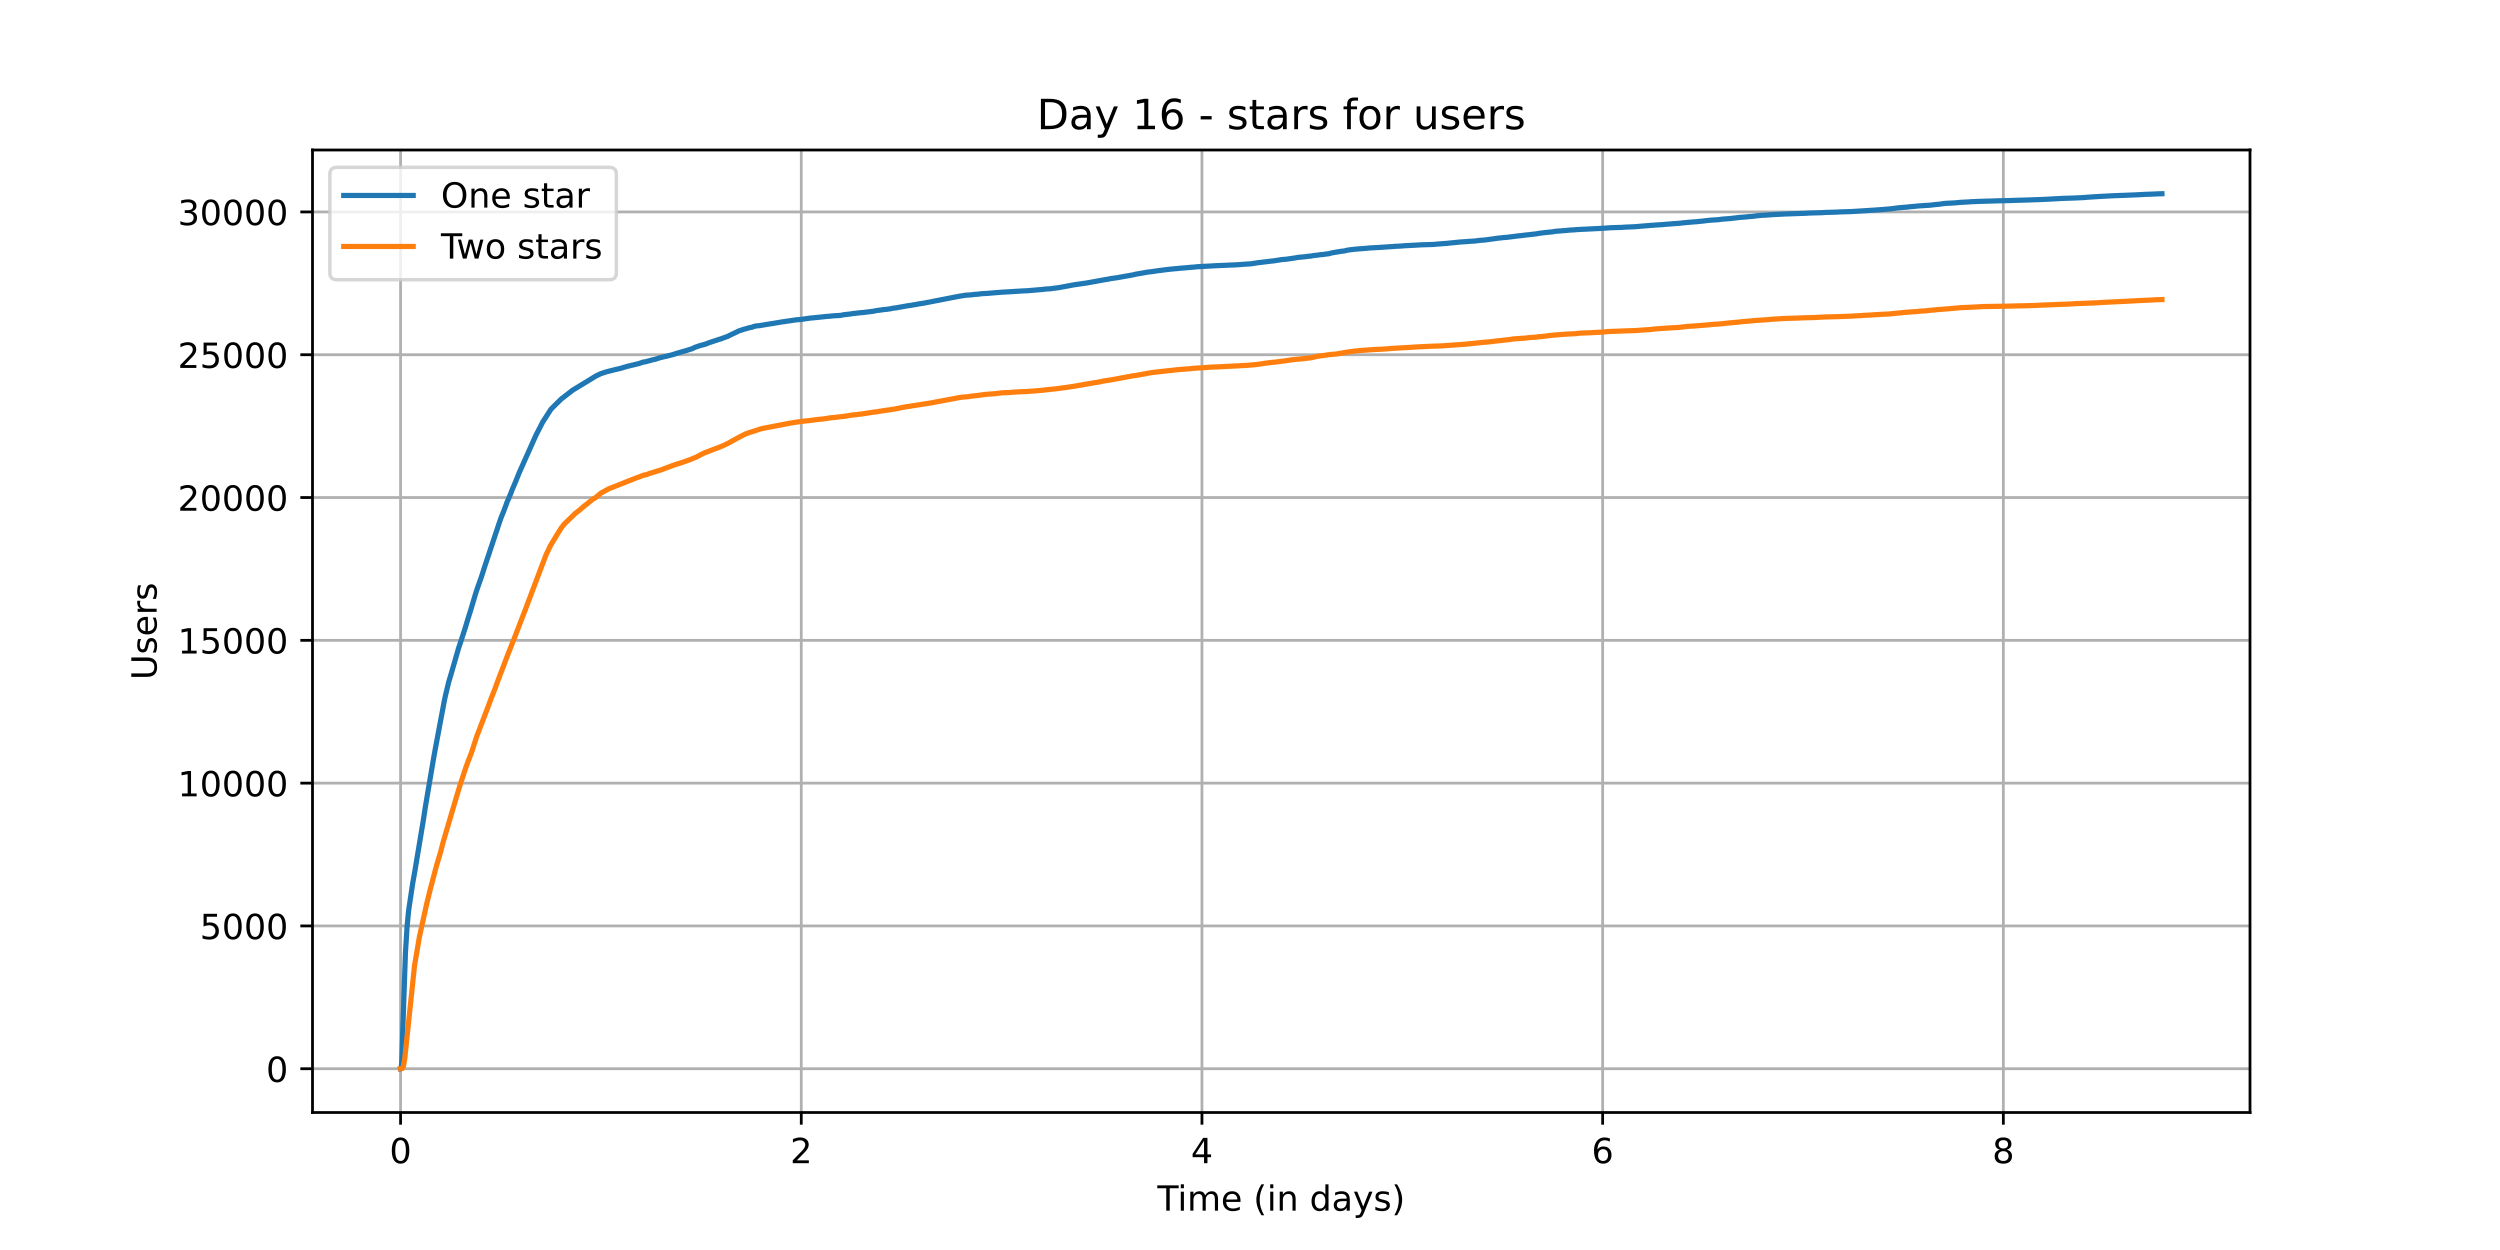 <?xml version="1.0" encoding="utf-8" standalone="no"?>
<!DOCTYPE svg PUBLIC "-//W3C//DTD SVG 1.1//EN"
  "http://www.w3.org/Graphics/SVG/1.1/DTD/svg11.dtd">
<!-- Created with matplotlib (https://matplotlib.org/) -->
<svg height="360pt" version="1.1" viewBox="0 0 720 360" width="720pt" xmlns="http://www.w3.org/2000/svg" xmlns:xlink="http://www.w3.org/1999/xlink">
 <defs>
  <style type="text/css">*{stroke-linecap:butt;stroke-linejoin:round;}</style>
 </defs>
 <g id="figure_1">
  <g id="patch_1">
   <path d="M 0 360 
L 720 360 
L 720 0 
L 0 0 
z
" style="fill:#ffffff;"/>
  </g>
  <g id="axes_1">
   <g id="patch_2">
    <path d="M 90 320.4 
L 648 320.4 
L 648 43.2 
L 90 43.2 
z
" style="fill:#ffffff;"/>
   </g>
   <g id="matplotlib.axis_1">
    <g id="xtick_1">
     <g id="line2d_1">
      <path clip-path="url(#p9939d162b5)" d="M 115.364 320.4 
L 115.364 43.2 
" style="fill:none;stroke:#b0b0b0;stroke-linecap:square;stroke-width:0.8;"/>
     </g>
     <g id="line2d_2">
      <defs>
       <path d="M 0 0 
L 0 3.5 
" id="md99fedef39" style="stroke:#000000;stroke-width:0.8;"/>
      </defs>
      <g>
       <use style="stroke:#000000;stroke-width:0.8;" x="115.364" xlink:href="#md99fedef39" y="320.4"/>
      </g>
     </g>
     <g id="text_1">
      <!-- 0 -->
      <g transform="translate(112.182 334.998)scale(0.1 -0.1)">
       <defs>
        <path d="M 31.781 66.406 
Q 24.172 66.406 20.328 58.906 
Q 16.5 51.422 16.5 36.375 
Q 16.5 21.391 20.328 13.891 
Q 24.172 6.391 31.781 6.391 
Q 39.453 6.391 43.281 13.891 
Q 47.125 21.391 47.125 36.375 
Q 47.125 51.422 43.281 58.906 
Q 39.453 66.406 31.781 66.406 
z
M 31.781 74.219 
Q 44.047 74.219 50.516 64.516 
Q 56.984 54.828 56.984 36.375 
Q 56.984 17.969 50.516 8.266 
Q 44.047 -1.422 31.781 -1.422 
Q 19.531 -1.422 13.062 8.266 
Q 6.594 17.969 6.594 36.375 
Q 6.594 54.828 13.062 64.516 
Q 19.531 74.219 31.781 74.219 
z
" id="DejaVuSans-48"/>
       </defs>
       <use xlink:href="#DejaVuSans-48"/>
      </g>
     </g>
    </g>
    <g id="xtick_2">
     <g id="line2d_3">
      <path clip-path="url(#p9939d162b5)" d="M 230.763 320.4 
L 230.763 43.2 
" style="fill:none;stroke:#b0b0b0;stroke-linecap:square;stroke-width:0.8;"/>
     </g>
     <g id="line2d_4">
      <g>
       <use style="stroke:#000000;stroke-width:0.8;" x="230.763" xlink:href="#md99fedef39" y="320.4"/>
      </g>
     </g>
     <g id="text_2">
      <!-- 2 -->
      <g transform="translate(227.582 334.998)scale(0.1 -0.1)">
       <defs>
        <path d="M 19.188 8.297 
L 53.609 8.297 
L 53.609 0 
L 7.328 0 
L 7.328 8.297 
Q 12.938 14.109 22.625 23.891 
Q 32.328 33.688 34.812 36.531 
Q 39.547 41.844 41.422 45.531 
Q 43.312 49.219 43.312 52.781 
Q 43.312 58.594 39.234 62.25 
Q 35.156 65.922 28.609 65.922 
Q 23.969 65.922 18.812 64.312 
Q 13.672 62.703 7.812 59.422 
L 7.812 69.391 
Q 13.766 71.781 18.938 73 
Q 24.125 74.219 28.422 74.219 
Q 39.75 74.219 46.484 68.547 
Q 53.219 62.891 53.219 53.422 
Q 53.219 48.922 51.531 44.891 
Q 49.859 40.875 45.406 35.406 
Q 44.188 33.984 37.641 27.219 
Q 31.109 20.453 19.188 8.297 
z
" id="DejaVuSans-50"/>
       </defs>
       <use xlink:href="#DejaVuSans-50"/>
      </g>
     </g>
    </g>
    <g id="xtick_3">
     <g id="line2d_5">
      <path clip-path="url(#p9939d162b5)" d="M 346.163 320.4 
L 346.163 43.2 
" style="fill:none;stroke:#b0b0b0;stroke-linecap:square;stroke-width:0.8;"/>
     </g>
     <g id="line2d_6">
      <g>
       <use style="stroke:#000000;stroke-width:0.8;" x="346.163" xlink:href="#md99fedef39" y="320.4"/>
      </g>
     </g>
     <g id="text_3">
      <!-- 4 -->
      <g transform="translate(342.982 334.998)scale(0.1 -0.1)">
       <defs>
        <path d="M 37.797 64.312 
L 12.891 25.391 
L 37.797 25.391 
z
M 35.203 72.906 
L 47.609 72.906 
L 47.609 25.391 
L 58.016 25.391 
L 58.016 17.188 
L 47.609 17.188 
L 47.609 0 
L 37.797 0 
L 37.797 17.188 
L 4.891 17.188 
L 4.891 26.703 
z
" id="DejaVuSans-52"/>
       </defs>
       <use xlink:href="#DejaVuSans-52"/>
      </g>
     </g>
    </g>
    <g id="xtick_4">
     <g id="line2d_7">
      <path clip-path="url(#p9939d162b5)" d="M 461.563 320.4 
L 461.563 43.2 
" style="fill:none;stroke:#b0b0b0;stroke-linecap:square;stroke-width:0.8;"/>
     </g>
     <g id="line2d_8">
      <g>
       <use style="stroke:#000000;stroke-width:0.8;" x="461.563" xlink:href="#md99fedef39" y="320.4"/>
      </g>
     </g>
     <g id="text_4">
      <!-- 6 -->
      <g transform="translate(458.382 334.998)scale(0.1 -0.1)">
       <defs>
        <path d="M 33.016 40.375 
Q 26.375 40.375 22.484 35.828 
Q 18.609 31.297 18.609 23.391 
Q 18.609 15.531 22.484 10.953 
Q 26.375 6.391 33.016 6.391 
Q 39.656 6.391 43.531 10.953 
Q 47.406 15.531 47.406 23.391 
Q 47.406 31.297 43.531 35.828 
Q 39.656 40.375 33.016 40.375 
z
M 52.594 71.297 
L 52.594 62.312 
Q 48.875 64.062 45.094 64.984 
Q 41.312 65.922 37.594 65.922 
Q 27.828 65.922 22.672 59.328 
Q 17.531 52.734 16.797 39.406 
Q 19.672 43.656 24.016 45.922 
Q 28.375 48.188 33.594 48.188 
Q 44.578 48.188 50.953 41.516 
Q 57.328 34.859 57.328 23.391 
Q 57.328 12.156 50.688 5.359 
Q 44.047 -1.422 33.016 -1.422 
Q 20.359 -1.422 13.672 8.266 
Q 6.984 17.969 6.984 36.375 
Q 6.984 53.656 15.188 63.938 
Q 23.391 74.219 37.203 74.219 
Q 40.922 74.219 44.703 73.484 
Q 48.484 72.75 52.594 71.297 
z
" id="DejaVuSans-54"/>
       </defs>
       <use xlink:href="#DejaVuSans-54"/>
      </g>
     </g>
    </g>
    <g id="xtick_5">
     <g id="line2d_9">
      <path clip-path="url(#p9939d162b5)" d="M 576.963 320.4 
L 576.963 43.2 
" style="fill:none;stroke:#b0b0b0;stroke-linecap:square;stroke-width:0.8;"/>
     </g>
     <g id="line2d_10">
      <g>
       <use style="stroke:#000000;stroke-width:0.8;" x="576.963" xlink:href="#md99fedef39" y="320.4"/>
      </g>
     </g>
     <g id="text_5">
      <!-- 8 -->
      <g transform="translate(573.781 334.998)scale(0.1 -0.1)">
       <defs>
        <path d="M 31.781 34.625 
Q 24.75 34.625 20.719 30.859 
Q 16.703 27.094 16.703 20.516 
Q 16.703 13.922 20.719 10.156 
Q 24.75 6.391 31.781 6.391 
Q 38.812 6.391 42.859 10.172 
Q 46.922 13.969 46.922 20.516 
Q 46.922 27.094 42.891 30.859 
Q 38.875 34.625 31.781 34.625 
z
M 21.922 38.812 
Q 15.578 40.375 12.031 44.719 
Q 8.5 49.078 8.5 55.328 
Q 8.5 64.062 14.719 69.141 
Q 20.953 74.219 31.781 74.219 
Q 42.672 74.219 48.875 69.141 
Q 55.078 64.062 55.078 55.328 
Q 55.078 49.078 51.531 44.719 
Q 48 40.375 41.703 38.812 
Q 48.828 37.156 52.797 32.312 
Q 56.781 27.484 56.781 20.516 
Q 56.781 9.906 50.312 4.234 
Q 43.844 -1.422 31.781 -1.422 
Q 19.734 -1.422 13.25 4.234 
Q 6.781 9.906 6.781 20.516 
Q 6.781 27.484 10.781 32.312 
Q 14.797 37.156 21.922 38.812 
z
M 18.312 54.391 
Q 18.312 48.734 21.844 45.562 
Q 25.391 42.391 31.781 42.391 
Q 38.141 42.391 41.719 45.562 
Q 45.312 48.734 45.312 54.391 
Q 45.312 60.062 41.719 63.234 
Q 38.141 66.406 31.781 66.406 
Q 25.391 66.406 21.844 63.234 
Q 18.312 60.062 18.312 54.391 
z
" id="DejaVuSans-56"/>
       </defs>
       <use xlink:href="#DejaVuSans-56"/>
      </g>
     </g>
    </g>
    <g id="text_6">
     <!-- Time (in days) -->
     <g transform="translate(333.327 348.677)scale(0.1 -0.1)">
      <defs>
       <path d="M -0.297 72.906 
L 61.375 72.906 
L 61.375 64.594 
L 35.5 64.594 
L 35.5 0 
L 25.594 0 
L 25.594 64.594 
L -0.297 64.594 
z
" id="DejaVuSans-84"/>
       <path d="M 9.422 54.688 
L 18.406 54.688 
L 18.406 0 
L 9.422 0 
z
M 9.422 75.984 
L 18.406 75.984 
L 18.406 64.594 
L 9.422 64.594 
z
" id="DejaVuSans-105"/>
       <path d="M 52 44.188 
Q 55.375 50.25 60.062 53.125 
Q 64.75 56 71.094 56 
Q 79.641 56 84.281 50.016 
Q 88.922 44.047 88.922 33.016 
L 88.922 0 
L 79.891 0 
L 79.891 32.719 
Q 79.891 40.578 77.094 44.375 
Q 74.312 48.188 68.609 48.188 
Q 61.625 48.188 57.562 43.547 
Q 53.516 38.922 53.516 30.906 
L 53.516 0 
L 44.484 0 
L 44.484 32.719 
Q 44.484 40.625 41.703 44.406 
Q 38.922 48.188 33.109 48.188 
Q 26.219 48.188 22.156 43.531 
Q 18.109 38.875 18.109 30.906 
L 18.109 0 
L 9.078 0 
L 9.078 54.688 
L 18.109 54.688 
L 18.109 46.188 
Q 21.188 51.219 25.484 53.609 
Q 29.781 56 35.688 56 
Q 41.656 56 45.828 52.969 
Q 50 49.953 52 44.188 
z
" id="DejaVuSans-109"/>
       <path d="M 56.203 29.594 
L 56.203 25.203 
L 14.891 25.203 
Q 15.484 15.922 20.484 11.062 
Q 25.484 6.203 34.422 6.203 
Q 39.594 6.203 44.453 7.469 
Q 49.312 8.734 54.109 11.281 
L 54.109 2.781 
Q 49.266 0.734 44.188 -0.344 
Q 39.109 -1.422 33.891 -1.422 
Q 20.797 -1.422 13.156 6.188 
Q 5.516 13.812 5.516 26.812 
Q 5.516 40.234 12.766 48.109 
Q 20.016 56 32.328 56 
Q 43.359 56 49.781 48.891 
Q 56.203 41.797 56.203 29.594 
z
M 47.219 32.234 
Q 47.125 39.594 43.094 43.984 
Q 39.062 48.391 32.422 48.391 
Q 24.906 48.391 20.391 44.141 
Q 15.875 39.891 15.188 32.172 
z
" id="DejaVuSans-101"/>
       <path id="DejaVuSans-32"/>
       <path d="M 31 75.875 
Q 24.469 64.656 21.281 53.656 
Q 18.109 42.672 18.109 31.391 
Q 18.109 20.125 21.312 9.062 
Q 24.516 -2 31 -13.188 
L 23.188 -13.188 
Q 15.875 -1.703 12.234 9.375 
Q 8.594 20.453 8.594 31.391 
Q 8.594 42.281 12.203 53.312 
Q 15.828 64.359 23.188 75.875 
z
" id="DejaVuSans-40"/>
       <path d="M 54.891 33.016 
L 54.891 0 
L 45.906 0 
L 45.906 32.719 
Q 45.906 40.484 42.875 44.328 
Q 39.844 48.188 33.797 48.188 
Q 26.516 48.188 22.312 43.547 
Q 18.109 38.922 18.109 30.906 
L 18.109 0 
L 9.078 0 
L 9.078 54.688 
L 18.109 54.688 
L 18.109 46.188 
Q 21.344 51.125 25.703 53.562 
Q 30.078 56 35.797 56 
Q 45.219 56 50.047 50.172 
Q 54.891 44.344 54.891 33.016 
z
" id="DejaVuSans-110"/>
       <path d="M 45.406 46.391 
L 45.406 75.984 
L 54.391 75.984 
L 54.391 0 
L 45.406 0 
L 45.406 8.203 
Q 42.578 3.328 38.25 0.953 
Q 33.938 -1.422 27.875 -1.422 
Q 17.969 -1.422 11.734 6.484 
Q 5.516 14.406 5.516 27.297 
Q 5.516 40.188 11.734 48.094 
Q 17.969 56 27.875 56 
Q 33.938 56 38.25 53.625 
Q 42.578 51.266 45.406 46.391 
z
M 14.797 27.297 
Q 14.797 17.391 18.875 11.75 
Q 22.953 6.109 30.078 6.109 
Q 37.203 6.109 41.297 11.75 
Q 45.406 17.391 45.406 27.297 
Q 45.406 37.203 41.297 42.844 
Q 37.203 48.484 30.078 48.484 
Q 22.953 48.484 18.875 42.844 
Q 14.797 37.203 14.797 27.297 
z
" id="DejaVuSans-100"/>
       <path d="M 34.281 27.484 
Q 23.391 27.484 19.188 25 
Q 14.984 22.516 14.984 16.5 
Q 14.984 11.719 18.141 8.906 
Q 21.297 6.109 26.703 6.109 
Q 34.188 6.109 38.703 11.406 
Q 43.219 16.703 43.219 25.484 
L 43.219 27.484 
z
M 52.203 31.203 
L 52.203 0 
L 43.219 0 
L 43.219 8.297 
Q 40.141 3.328 35.547 0.953 
Q 30.953 -1.422 24.312 -1.422 
Q 15.922 -1.422 10.953 3.297 
Q 6 8.016 6 15.922 
Q 6 25.141 12.172 29.828 
Q 18.359 34.516 30.609 34.516 
L 43.219 34.516 
L 43.219 35.406 
Q 43.219 41.609 39.141 45 
Q 35.062 48.391 27.688 48.391 
Q 23 48.391 18.547 47.266 
Q 14.109 46.141 10.016 43.891 
L 10.016 52.203 
Q 14.938 54.109 19.578 55.047 
Q 24.219 56 28.609 56 
Q 40.484 56 46.344 49.844 
Q 52.203 43.703 52.203 31.203 
z
" id="DejaVuSans-97"/>
       <path d="M 32.172 -5.078 
Q 28.375 -14.844 24.75 -17.812 
Q 21.141 -20.797 15.094 -20.797 
L 7.906 -20.797 
L 7.906 -13.281 
L 13.188 -13.281 
Q 16.891 -13.281 18.938 -11.516 
Q 21 -9.766 23.484 -3.219 
L 25.094 0.875 
L 2.984 54.688 
L 12.5 54.688 
L 29.594 11.922 
L 46.688 54.688 
L 56.203 54.688 
z
" id="DejaVuSans-121"/>
       <path d="M 44.281 53.078 
L 44.281 44.578 
Q 40.484 46.531 36.375 47.5 
Q 32.281 48.484 27.875 48.484 
Q 21.188 48.484 17.844 46.438 
Q 14.5 44.391 14.5 40.281 
Q 14.5 37.156 16.891 35.375 
Q 19.281 33.594 26.516 31.984 
L 29.594 31.297 
Q 39.156 29.25 43.188 25.516 
Q 47.219 21.781 47.219 15.094 
Q 47.219 7.469 41.188 3.016 
Q 35.156 -1.422 24.609 -1.422 
Q 20.219 -1.422 15.453 -0.562 
Q 10.688 0.297 5.422 2 
L 5.422 11.281 
Q 10.406 8.688 15.234 7.391 
Q 20.062 6.109 24.812 6.109 
Q 31.156 6.109 34.562 8.281 
Q 37.984 10.453 37.984 14.406 
Q 37.984 18.062 35.516 20.016 
Q 33.062 21.969 24.703 23.781 
L 21.578 24.516 
Q 13.234 26.266 9.516 29.906 
Q 5.812 33.547 5.812 39.891 
Q 5.812 47.609 11.281 51.797 
Q 16.75 56 26.812 56 
Q 31.781 56 36.172 55.266 
Q 40.578 54.547 44.281 53.078 
z
" id="DejaVuSans-115"/>
       <path d="M 8.016 75.875 
L 15.828 75.875 
Q 23.141 64.359 26.781 53.312 
Q 30.422 42.281 30.422 31.391 
Q 30.422 20.453 26.781 9.375 
Q 23.141 -1.703 15.828 -13.188 
L 8.016 -13.188 
Q 14.5 -2 17.703 9.062 
Q 20.906 20.125 20.906 31.391 
Q 20.906 42.672 17.703 53.656 
Q 14.5 64.656 8.016 75.875 
z
" id="DejaVuSans-41"/>
      </defs>
      <use xlink:href="#DejaVuSans-84"/>
      <use x="57.959" xlink:href="#DejaVuSans-105"/>
      <use x="85.742" xlink:href="#DejaVuSans-109"/>
      <use x="183.154" xlink:href="#DejaVuSans-101"/>
      <use x="244.678" xlink:href="#DejaVuSans-32"/>
      <use x="276.465" xlink:href="#DejaVuSans-40"/>
      <use x="315.479" xlink:href="#DejaVuSans-105"/>
      <use x="343.262" xlink:href="#DejaVuSans-110"/>
      <use x="406.641" xlink:href="#DejaVuSans-32"/>
      <use x="438.428" xlink:href="#DejaVuSans-100"/>
      <use x="501.904" xlink:href="#DejaVuSans-97"/>
      <use x="563.184" xlink:href="#DejaVuSans-121"/>
      <use x="622.363" xlink:href="#DejaVuSans-115"/>
      <use x="674.463" xlink:href="#DejaVuSans-41"/>
     </g>
    </g>
   </g>
   <g id="matplotlib.axis_2">
    <g id="ytick_1">
     <g id="line2d_11">
      <path clip-path="url(#p9939d162b5)" d="M 90 307.8 
L 648 307.8 
" style="fill:none;stroke:#b0b0b0;stroke-linecap:square;stroke-width:0.8;"/>
     </g>
     <g id="line2d_12">
      <defs>
       <path d="M 0 0 
L -3.5 0 
" id="m9c21caaf57" style="stroke:#000000;stroke-width:0.8;"/>
      </defs>
      <g>
       <use style="stroke:#000000;stroke-width:0.8;" x="90" xlink:href="#m9c21caaf57" y="307.8"/>
      </g>
     </g>
     <g id="text_7">
      <!-- 0 -->
      <g transform="translate(76.638 311.599)scale(0.1 -0.1)">
       <use xlink:href="#DejaVuSans-48"/>
      </g>
     </g>
    </g>
    <g id="ytick_2">
     <g id="line2d_13">
      <path clip-path="url(#p9939d162b5)" d="M 90 266.673 
L 648 266.673 
" style="fill:none;stroke:#b0b0b0;stroke-linecap:square;stroke-width:0.8;"/>
     </g>
     <g id="line2d_14">
      <g>
       <use style="stroke:#000000;stroke-width:0.8;" x="90" xlink:href="#m9c21caaf57" y="266.673"/>
      </g>
     </g>
     <g id="text_8">
      <!-- 5000 -->
      <g transform="translate(57.55 270.472)scale(0.1 -0.1)">
       <defs>
        <path d="M 10.797 72.906 
L 49.516 72.906 
L 49.516 64.594 
L 19.828 64.594 
L 19.828 46.734 
Q 21.969 47.469 24.109 47.828 
Q 26.266 48.188 28.422 48.188 
Q 40.625 48.188 47.75 41.5 
Q 54.891 34.812 54.891 23.391 
Q 54.891 11.625 47.562 5.094 
Q 40.234 -1.422 26.906 -1.422 
Q 22.312 -1.422 17.547 -0.641 
Q 12.797 0.141 7.719 1.703 
L 7.719 11.625 
Q 12.109 9.234 16.797 8.062 
Q 21.484 6.891 26.703 6.891 
Q 35.156 6.891 40.078 11.328 
Q 45.016 15.766 45.016 23.391 
Q 45.016 31 40.078 35.438 
Q 35.156 39.891 26.703 39.891 
Q 22.75 39.891 18.812 39.016 
Q 14.891 38.141 10.797 36.281 
z
" id="DejaVuSans-53"/>
       </defs>
       <use xlink:href="#DejaVuSans-53"/>
       <use x="63.623" xlink:href="#DejaVuSans-48"/>
       <use x="127.246" xlink:href="#DejaVuSans-48"/>
       <use x="190.869" xlink:href="#DejaVuSans-48"/>
      </g>
     </g>
    </g>
    <g id="ytick_3">
     <g id="line2d_15">
      <path clip-path="url(#p9939d162b5)" d="M 90 225.547 
L 648 225.547 
" style="fill:none;stroke:#b0b0b0;stroke-linecap:square;stroke-width:0.8;"/>
     </g>
     <g id="line2d_16">
      <g>
       <use style="stroke:#000000;stroke-width:0.8;" x="90" xlink:href="#m9c21caaf57" y="225.547"/>
      </g>
     </g>
     <g id="text_9">
      <!-- 10000 -->
      <g transform="translate(51.188 229.346)scale(0.1 -0.1)">
       <defs>
        <path d="M 12.406 8.297 
L 28.516 8.297 
L 28.516 63.922 
L 10.984 60.406 
L 10.984 69.391 
L 28.422 72.906 
L 38.281 72.906 
L 38.281 8.297 
L 54.391 8.297 
L 54.391 0 
L 12.406 0 
z
" id="DejaVuSans-49"/>
       </defs>
       <use xlink:href="#DejaVuSans-49"/>
       <use x="63.623" xlink:href="#DejaVuSans-48"/>
       <use x="127.246" xlink:href="#DejaVuSans-48"/>
       <use x="190.869" xlink:href="#DejaVuSans-48"/>
       <use x="254.492" xlink:href="#DejaVuSans-48"/>
      </g>
     </g>
    </g>
    <g id="ytick_4">
     <g id="line2d_17">
      <path clip-path="url(#p9939d162b5)" d="M 90 184.42 
L 648 184.42 
" style="fill:none;stroke:#b0b0b0;stroke-linecap:square;stroke-width:0.8;"/>
     </g>
     <g id="line2d_18">
      <g>
       <use style="stroke:#000000;stroke-width:0.8;" x="90" xlink:href="#m9c21caaf57" y="184.42"/>
      </g>
     </g>
     <g id="text_10">
      <!-- 15000 -->
      <g transform="translate(51.188 188.219)scale(0.1 -0.1)">
       <use xlink:href="#DejaVuSans-49"/>
       <use x="63.623" xlink:href="#DejaVuSans-53"/>
       <use x="127.246" xlink:href="#DejaVuSans-48"/>
       <use x="190.869" xlink:href="#DejaVuSans-48"/>
       <use x="254.492" xlink:href="#DejaVuSans-48"/>
      </g>
     </g>
    </g>
    <g id="ytick_5">
     <g id="line2d_19">
      <path clip-path="url(#p9939d162b5)" d="M 90 143.293 
L 648 143.293 
" style="fill:none;stroke:#b0b0b0;stroke-linecap:square;stroke-width:0.8;"/>
     </g>
     <g id="line2d_20">
      <g>
       <use style="stroke:#000000;stroke-width:0.8;" x="90" xlink:href="#m9c21caaf57" y="143.293"/>
      </g>
     </g>
     <g id="text_11">
      <!-- 20000 -->
      <g transform="translate(51.188 147.092)scale(0.1 -0.1)">
       <use xlink:href="#DejaVuSans-50"/>
       <use x="63.623" xlink:href="#DejaVuSans-48"/>
       <use x="127.246" xlink:href="#DejaVuSans-48"/>
       <use x="190.869" xlink:href="#DejaVuSans-48"/>
       <use x="254.492" xlink:href="#DejaVuSans-48"/>
      </g>
     </g>
    </g>
    <g id="ytick_6">
     <g id="line2d_21">
      <path clip-path="url(#p9939d162b5)" d="M 90 102.166 
L 648 102.166 
" style="fill:none;stroke:#b0b0b0;stroke-linecap:square;stroke-width:0.8;"/>
     </g>
     <g id="line2d_22">
      <g>
       <use style="stroke:#000000;stroke-width:0.8;" x="90" xlink:href="#m9c21caaf57" y="102.166"/>
      </g>
     </g>
     <g id="text_12">
      <!-- 25000 -->
      <g transform="translate(51.188 105.966)scale(0.1 -0.1)">
       <use xlink:href="#DejaVuSans-50"/>
       <use x="63.623" xlink:href="#DejaVuSans-53"/>
       <use x="127.246" xlink:href="#DejaVuSans-48"/>
       <use x="190.869" xlink:href="#DejaVuSans-48"/>
       <use x="254.492" xlink:href="#DejaVuSans-48"/>
      </g>
     </g>
    </g>
    <g id="ytick_7">
     <g id="line2d_23">
      <path clip-path="url(#p9939d162b5)" d="M 90 61.04 
L 648 61.04 
" style="fill:none;stroke:#b0b0b0;stroke-linecap:square;stroke-width:0.8;"/>
     </g>
     <g id="line2d_24">
      <g>
       <use style="stroke:#000000;stroke-width:0.8;" x="90" xlink:href="#m9c21caaf57" y="61.04"/>
      </g>
     </g>
     <g id="text_13">
      <!-- 30000 -->
      <g transform="translate(51.188 64.839)scale(0.1 -0.1)">
       <defs>
        <path d="M 40.578 39.312 
Q 47.656 37.797 51.625 33 
Q 55.609 28.219 55.609 21.188 
Q 55.609 10.406 48.188 4.484 
Q 40.766 -1.422 27.094 -1.422 
Q 22.516 -1.422 17.656 -0.516 
Q 12.797 0.391 7.625 2.203 
L 7.625 11.719 
Q 11.719 9.328 16.594 8.109 
Q 21.484 6.891 26.812 6.891 
Q 36.078 6.891 40.938 10.547 
Q 45.797 14.203 45.797 21.188 
Q 45.797 27.641 41.281 31.266 
Q 36.766 34.906 28.719 34.906 
L 20.219 34.906 
L 20.219 43.016 
L 29.109 43.016 
Q 36.375 43.016 40.234 45.922 
Q 44.094 48.828 44.094 54.297 
Q 44.094 59.906 40.109 62.906 
Q 36.141 65.922 28.719 65.922 
Q 24.656 65.922 20.016 65.031 
Q 15.375 64.156 9.812 62.312 
L 9.812 71.094 
Q 15.438 72.656 20.344 73.438 
Q 25.25 74.219 29.594 74.219 
Q 40.828 74.219 47.359 69.109 
Q 53.906 64.016 53.906 55.328 
Q 53.906 49.266 50.438 45.094 
Q 46.969 40.922 40.578 39.312 
z
" id="DejaVuSans-51"/>
       </defs>
       <use xlink:href="#DejaVuSans-51"/>
       <use x="63.623" xlink:href="#DejaVuSans-48"/>
       <use x="127.246" xlink:href="#DejaVuSans-48"/>
       <use x="190.869" xlink:href="#DejaVuSans-48"/>
       <use x="254.492" xlink:href="#DejaVuSans-48"/>
      </g>
     </g>
    </g>
    <g id="text_14">
     <!-- Users -->
     <g transform="translate(45.108 195.801)rotate(-90)scale(0.1 -0.1)">
      <defs>
       <path d="M 8.688 72.906 
L 18.609 72.906 
L 18.609 28.609 
Q 18.609 16.891 22.844 11.734 
Q 27.094 6.594 36.625 6.594 
Q 46.094 6.594 50.344 11.734 
Q 54.594 16.891 54.594 28.609 
L 54.594 72.906 
L 64.5 72.906 
L 64.5 27.391 
Q 64.5 13.141 57.438 5.859 
Q 50.391 -1.422 36.625 -1.422 
Q 22.797 -1.422 15.734 5.859 
Q 8.688 13.141 8.688 27.391 
z
" id="DejaVuSans-85"/>
       <path d="M 41.109 46.297 
Q 39.594 47.172 37.812 47.578 
Q 36.031 48 33.891 48 
Q 26.266 48 22.188 43.047 
Q 18.109 38.094 18.109 28.812 
L 18.109 0 
L 9.078 0 
L 9.078 54.688 
L 18.109 54.688 
L 18.109 46.188 
Q 20.953 51.172 25.484 53.578 
Q 30.031 56 36.531 56 
Q 37.453 56 38.578 55.875 
Q 39.703 55.766 41.062 55.516 
z
" id="DejaVuSans-114"/>
      </defs>
      <use xlink:href="#DejaVuSans-85"/>
      <use x="73.193" xlink:href="#DejaVuSans-115"/>
      <use x="125.293" xlink:href="#DejaVuSans-101"/>
      <use x="186.816" xlink:href="#DejaVuSans-114"/>
      <use x="227.93" xlink:href="#DejaVuSans-115"/>
     </g>
    </g>
   </g>
   <g id="line2d_25">
    <path clip-path="url(#p9939d162b5)" d="M 115.364 307.8 
L 115.494 307.767 
L 115.573 307.504 
L 115.732 305.349 
L 116.09 293.94 
L 116.765 274.454 
L 117.241 266.83 
L 117.678 262.264 
L 118.83 254.541 
L 119.465 250.955 
L 121.927 236.182 
L 122.443 232.777 
L 123.356 227.307 
L 123.713 225.259 
L 124.746 219.147 
L 125.262 216.235 
L 128.002 201.652 
L 128.28 200.36 
L 129.233 196.396 
L 129.948 194.019 
L 132.053 186.731 
L 132.608 185.07 
L 133.323 182.882 
L 133.958 180.924 
L 134.793 178.152 
L 135.509 175.89 
L 137.058 170.692 
L 137.535 169.293 
L 137.812 168.487 
L 138.607 166.25 
L 138.765 165.765 
L 139.043 164.926 
L 139.282 164.136 
L 139.718 162.812 
L 144.127 149.585 
L 144.444 148.755 
L 145 147.414 
L 145.358 146.443 
L 145.676 145.613 
L 146.033 144.593 
L 146.51 143.523 
L 146.948 142.454 
L 147.106 142.117 
L 147.464 141.13 
L 148.297 139.189 
L 148.615 138.432 
L 148.814 137.922 
L 149.57 136.046 
L 154.178 125.74 
L 154.457 125.148 
L 156.284 121.57 
L 158.19 118.609 
L 158.627 117.918 
L 159.263 117.26 
L 161.765 114.792 
L 162.202 114.496 
L 162.599 114.175 
L 164.943 112.357 
L 171.734 108.228 
L 172.131 108.047 
L 173.005 107.628 
L 174.354 107.176 
L 174.712 107.069 
L 176.896 106.517 
L 177.253 106.427 
L 177.73 106.32 
L 178.048 106.246 
L 178.526 106.139 
L 179.798 105.761 
L 180.711 105.498 
L 183.89 104.733 
L 185.24 104.288 
L 185.954 104.181 
L 186.154 104.116 
L 187.94 103.639 
L 188.178 103.573 
L 188.735 103.466 
L 190.125 103.013 
L 193.619 102.175 
L 194.929 101.747 
L 195.287 101.64 
L 196.2 101.377 
L 196.558 101.27 
L 197.432 101.023 
L 197.829 100.924 
L 198.067 100.817 
L 199.258 100.464 
L 200.211 100.003 
L 201.8 99.46 
L 202.276 99.361 
L 203.269 99.074 
L 203.825 98.86 
L 204.063 98.753 
L 205.532 98.259 
L 206.525 97.947 
L 206.883 97.79 
L 207.36 97.683 
L 209.624 96.853 
L 209.902 96.738 
L 210.101 96.59 
L 212.207 95.602 
L 212.683 95.347 
L 214.113 94.862 
L 214.552 94.755 
L 215.823 94.377 
L 216.3 94.295 
L 216.697 94.212 
L 216.935 94.073 
L 217.651 93.883 
L 218.842 93.776 
L 219.16 93.711 
L 221.741 93.283 
L 222.456 93.176 
L 225.394 92.682 
L 226.149 92.592 
L 226.386 92.526 
L 227.26 92.419 
L 229.325 92.107 
L 230.596 92.008 
L 230.834 91.975 
L 231.549 91.868 
L 233.296 91.613 
L 234.566 91.506 
L 235.757 91.375 
L 236.83 91.268 
L 237.941 91.144 
L 239.252 91.046 
L 239.649 90.988 
L 241.197 90.881 
L 241.833 90.856 
L 242.548 90.758 
L 242.826 90.667 
L 243.739 90.56 
L 244.969 90.42 
L 245.565 90.314 
L 246.758 90.182 
L 247.711 90.075 
L 248.544 90.009 
L 249.378 89.902 
L 250.729 89.738 
L 251.523 89.639 
L 252.118 89.507 
L 252.674 89.409 
L 253.031 89.368 
L 253.825 89.269 
L 254.302 89.178 
L 255.453 89.08 
L 255.89 89.006 
L 256.565 88.907 
L 257.161 88.767 
L 258.035 88.66 
L 261.609 88.027 
L 262.482 87.92 
L 263.078 87.788 
L 263.912 87.681 
L 264.271 87.575 
L 264.986 87.476 
L 265.423 87.402 
L 266.098 87.295 
L 276.229 85.321 
L 276.905 85.222 
L 277.381 85.132 
L 278.017 85.025 
L 278.692 84.992 
L 280.043 84.885 
L 280.519 84.803 
L 281.949 84.704 
L 282.466 84.597 
L 284.451 84.49 
L 285.364 84.408 
L 286.635 84.301 
L 287.429 84.243 
L 288.739 84.136 
L 289.414 84.103 
L 291.241 83.996 
L 293.982 83.824 
L 296.086 83.717 
L 297.039 83.635 
L 298.27 83.528 
L 299.144 83.454 
L 300.335 83.355 
L 300.812 83.273 
L 302.48 83.166 
L 303.949 82.968 
L 304.823 82.861 
L 309.468 81.998 
L 310.263 81.891 
L 312.089 81.619 
L 312.923 81.512 
L 313.439 81.406 
L 314.075 81.307 
L 314.353 81.249 
L 318.325 80.525 
L 319 80.427 
L 319.516 80.32 
L 320.033 80.213 
L 321.541 80.007 
L 322.177 79.9 
L 326.028 79.209 
L 326.624 79.102 
L 326.902 79.004 
L 330.596 78.354 
L 331.628 78.247 
L 333.573 77.951 
L 334.447 77.852 
L 334.725 77.811 
L 336.234 77.614 
L 337.266 77.507 
L 337.624 77.466 
L 338.736 77.367 
L 339.053 77.342 
L 340.086 77.235 
L 340.919 77.169 
L 342.19 77.063 
L 342.588 77.013 
L 344.096 76.906 
L 344.533 76.84 
L 346.359 76.734 
L 347.075 76.692 
L 349.14 76.585 
L 349.934 76.528 
L 352.554 76.421 
L 353.229 76.388 
L 355.85 76.281 
L 356.564 76.24 
L 357.875 76.133 
L 358.629 76.084 
L 360.218 75.977 
L 362.204 75.672 
L 363.157 75.566 
L 364.626 75.376 
L 365.619 75.269 
L 365.857 75.228 
L 366.89 75.121 
L 369.153 74.759 
L 370.463 74.652 
L 372.21 74.398 
L 372.965 74.291 
L 373.282 74.217 
L 373.957 74.11 
L 374.91 74.027 
L 376.062 73.92 
L 376.538 73.838 
L 377.453 73.756 
L 378.008 73.657 
L 378.286 73.608 
L 379.16 73.509 
L 379.557 73.452 
L 380.352 73.345 
L 381.106 73.295 
L 381.582 73.205 
L 381.781 73.172 
L 382.695 73.073 
L 383.609 72.818 
L 386.269 72.374 
L 387.222 72.267 
L 387.976 72.062 
L 388.691 71.955 
L 389.922 71.807 
L 391.074 71.7 
L 391.868 71.642 
L 393.218 71.535 
L 393.575 71.502 
L 394.608 71.403 
L 396.554 71.297 
L 397.229 71.264 
L 398.737 71.157 
L 399.492 71.107 
L 401.16 71 
L 401.517 70.959 
L 403.582 70.852 
L 404.495 70.77 
L 406.441 70.671 
L 406.759 70.655 
L 408.705 70.548 
L 409.419 70.507 
L 412.874 70.4 
L 413.231 70.359 
L 414.462 70.252 
L 414.78 70.235 
L 416.09 70.129 
L 416.888 70.071 
L 417.761 69.972 
L 418.118 69.939 
L 419.23 69.832 
L 420.343 69.709 
L 422.01 69.602 
L 422.884 69.528 
L 424.71 69.421 
L 426.179 69.224 
L 427.648 69.117 
L 429.157 68.919 
L 429.872 68.813 
L 431.421 68.599 
L 432.374 68.5 
L 432.77 68.442 
L 434.161 68.335 
L 435.59 68.146 
L 436.424 68.048 
L 436.861 67.982 
L 437.894 67.875 
L 439.205 67.71 
L 440.237 67.603 
L 441.509 67.455 
L 442.383 67.357 
L 442.86 67.274 
L 443.496 67.167 
L 444.846 66.995 
L 445.918 66.888 
L 446.991 66.781 
L 447.587 66.682 
L 448.024 66.608 
L 449.415 66.509 
L 449.772 66.477 
L 451.082 66.37 
L 452.155 66.263 
L 453.704 66.172 
L 453.942 66.139 
L 455.849 66.032 
L 456.484 66.008 
L 458.589 65.901 
L 459.264 65.868 
L 461.13 65.777 
L 461.369 65.753 
L 463.036 65.646 
L 463.83 65.588 
L 467.205 65.481 
L 468.039 65.415 
L 470.621 65.309 
L 471.415 65.251 
L 472.606 65.144 
L 473.439 65.078 
L 474.671 64.979 
L 475.028 64.938 
L 476.577 64.831 
L 476.934 64.799 
L 478.761 64.692 
L 479.753 64.593 
L 481.182 64.486 
L 482.056 64.412 
L 483.644 64.305 
L 484.835 64.165 
L 485.947 64.066 
L 486.304 64.025 
L 487.695 63.918 
L 488.489 63.861 
L 489.522 63.754 
L 490.514 63.655 
L 491.389 63.548 
L 492.54 63.417 
L 494.247 63.31 
L 495.082 63.244 
L 495.757 63.137 
L 496.631 63.063 
L 498.061 62.956 
L 499.253 62.824 
L 500.166 62.718 
L 501.239 62.602 
L 502.629 62.495 
L 503.622 62.397 
L 504.854 62.298 
L 505.291 62.232 
L 506.085 62.134 
L 506.443 62.101 
L 507.674 61.994 
L 508.309 61.969 
L 509.858 61.862 
L 510.732 61.788 
L 512.997 61.689 
L 513.354 61.656 
L 516.332 61.55 
L 516.967 61.525 
L 520.104 61.418 
L 520.898 61.36 
L 524.75 61.253 
L 525.584 61.188 
L 529.118 61.081 
L 529.872 61.031 
L 533.248 60.924 
L 533.962 60.883 
L 535.67 60.776 
L 535.988 60.76 
L 536.742 60.711 
L 538.324 60.612 
L 538.681 60.579 
L 539.356 60.546 
L 540.825 60.439 
L 541.579 60.39 
L 542.81 60.283 
L 543.644 60.217 
L 544.835 60.11 
L 546.543 59.872 
L 547.734 59.765 
L 548.091 59.732 
L 549.402 59.633 
L 549.838 59.567 
L 551.069 59.46 
L 552.221 59.337 
L 553.73 59.23 
L 554.048 59.205 
L 555.835 59.098 
L 557.146 58.942 
L 558.219 58.843 
L 558.616 58.794 
L 560.165 58.58 
L 562.231 58.473 
L 562.549 58.457 
L 563.344 58.399 
L 564.456 58.292 
L 565.171 58.251 
L 567.158 58.144 
L 567.396 58.111 
L 569.739 58.004 
L 570.335 57.988 
L 574.148 57.881 
L 574.784 57.856 
L 579.112 57.749 
L 579.787 57.717 
L 583.678 57.61 
L 584.313 57.585 
L 587.371 57.478 
L 588.046 57.445 
L 590.429 57.338 
L 591.183 57.289 
L 593.129 57.19 
L 593.486 57.157 
L 596.782 57.05 
L 597.417 57.026 
L 599.8 56.919 
L 600.673 56.845 
L 602.182 56.738 
L 602.936 56.688 
L 604.723 56.581 
L 605.438 56.54 
L 607.463 56.433 
L 608.178 56.392 
L 610.879 56.285 
L 611.475 56.269 
L 614.057 56.162 
L 614.692 56.137 
L 616.916 56.03 
L 617.671 55.981 
L 620.65 55.874 
L 621.365 55.833 
L 622.636 55.8 
L 622.636 55.8 
" style="fill:none;stroke:#1f77b4;stroke-linecap:square;stroke-width:1.5;"/>
   </g>
   <g id="line2d_26">
    <path clip-path="url(#p9939d162b5)" d="M 115.364 307.8 
L 115.891 307.701 
L 116.209 306.961 
L 116.566 304.905 
L 117.36 297.37 
L 119.385 278.09 
L 120.775 269.898 
L 120.974 269.034 
L 121.411 266.994 
L 122.562 261.771 
L 122.88 260.315 
L 123.197 259.065 
L 123.952 255.972 
L 124.349 254.516 
L 124.706 253.11 
L 125.778 249.096 
L 126.851 245.551 
L 127.248 244.004 
L 127.605 242.589 
L 131.457 229.536 
L 131.616 229.001 
L 132.806 225.102 
L 132.926 224.798 
L 134.197 220.94 
L 134.793 219.32 
L 135.031 218.695 
L 135.826 216.655 
L 137.455 211.613 
L 137.614 211.284 
L 138.13 209.918 
L 140.711 203.157 
L 141.545 200.895 
L 141.624 200.722 
L 141.982 199.809 
L 142.538 198.403 
L 143.015 197.046 
L 146.669 187.447 
L 146.789 187.208 
L 146.908 186.896 
L 147.622 185.045 
L 148.06 183.984 
L 151.079 176.129 
L 151.358 175.438 
L 151.715 174.442 
L 152.391 172.649 
L 152.471 172.493 
L 152.828 171.498 
L 157.237 159.842 
L 158.548 157.112 
L 158.667 156.898 
L 159.66 155.261 
L 160.454 153.953 
L 160.852 153.312 
L 161.686 151.971 
L 162.599 150.827 
L 163.155 150.309 
L 165.777 147.759 
L 165.936 147.661 
L 166.174 147.48 
L 166.969 146.863 
L 168.081 145.876 
L 168.954 145.21 
L 169.63 144.658 
L 169.828 144.51 
L 170.463 143.992 
L 170.821 143.721 
L 171.456 143.359 
L 172.131 142.8 
L 172.687 142.339 
L 173.124 141.961 
L 173.481 141.788 
L 175.347 140.768 
L 183.413 137.576 
L 184.207 137.313 
L 184.565 137.149 
L 185.16 136.951 
L 185.399 136.828 
L 186.113 136.721 
L 186.709 136.491 
L 187.225 136.285 
L 187.662 136.195 
L 188.099 136.046 
L 188.973 135.759 
L 190.085 135.421 
L 190.363 135.331 
L 190.84 135.166 
L 193.937 133.99 
L 194.294 133.883 
L 195.565 133.472 
L 196.598 133.143 
L 198.821 132.345 
L 199.338 132.148 
L 199.735 131.942 
L 200.053 131.835 
L 200.251 131.753 
L 200.529 131.662 
L 202.038 130.84 
L 202.237 130.741 
L 203.031 130.363 
L 203.348 130.256 
L 207.44 128.685 
L 207.757 128.578 
L 208.115 128.397 
L 208.393 128.29 
L 209.306 127.846 
L 209.744 127.648 
L 210.459 127.237 
L 212.325 126.209 
L 212.643 126.036 
L 213.676 125.493 
L 214.75 124.959 
L 215.068 124.86 
L 215.545 124.679 
L 216.18 124.449 
L 216.498 124.375 
L 217.413 124.079 
L 218.882 123.585 
L 219.239 123.495 
L 219.517 123.429 
L 219.994 123.322 
L 226.982 121.973 
L 227.578 121.866 
L 229.921 121.496 
L 230.794 121.405 
L 230.992 121.348 
L 231.945 121.241 
L 232.938 121.15 
L 233.772 121.043 
L 234.169 120.986 
L 234.924 120.879 
L 236.035 120.756 
L 237.147 120.649 
L 239.371 120.303 
L 240.642 120.196 
L 241.952 120.032 
L 242.905 119.941 
L 243.183 119.892 
L 245.565 119.505 
L 246.718 119.407 
L 247.154 119.341 
L 248.028 119.25 
L 248.346 119.185 
L 249.18 119.078 
L 251.523 118.699 
L 252.555 118.609 
L 252.872 118.527 
L 255.295 118.14 
L 256.129 118.041 
L 256.327 118.008 
L 256.963 117.901 
L 257.399 117.836 
L 258.035 117.737 
L 258.63 117.597 
L 259.186 117.498 
L 259.782 117.359 
L 260.417 117.252 
L 260.973 117.136 
L 261.887 117.038 
L 262.403 116.931 
L 262.999 116.832 
L 263.356 116.791 
L 263.992 116.692 
L 268.601 115.96 
L 269.237 115.812 
L 269.872 115.705 
L 275.753 114.611 
L 276.15 114.504 
L 277.5 114.34 
L 278.93 114.241 
L 279.447 114.142 
L 280.162 114.044 
L 280.559 113.994 
L 281.512 113.904 
L 282.227 113.797 
L 283.736 113.6 
L 284.967 113.493 
L 285.642 113.46 
L 286.794 113.353 
L 287.19 113.303 
L 288.62 113.122 
L 291.082 113.024 
L 291.48 112.966 
L 293.228 112.859 
L 293.863 112.835 
L 296.007 112.728 
L 296.762 112.678 
L 298.35 112.571 
L 298.747 112.514 
L 299.978 112.415 
L 300.335 112.382 
L 301.725 112.209 
L 302.837 112.103 
L 303.869 112.004 
L 307.245 111.56 
L 307.523 111.51 
L 309.468 111.222 
L 309.945 111.132 
L 310.223 111.083 
L 313.559 110.507 
L 314.234 110.4 
L 314.79 110.285 
L 316.657 110.005 
L 317.015 109.906 
L 317.61 109.775 
L 319.834 109.421 
L 320.469 109.314 
L 326.267 108.237 
L 327.14 108.13 
L 331.707 107.299 
L 332.541 107.2 
L 332.898 107.167 
L 333.931 107.06 
L 334.328 107.003 
L 335.281 106.896 
L 336.432 106.764 
L 337.544 106.657 
L 338.815 106.501 
L 340.086 106.394 
L 340.403 106.369 
L 341.793 106.263 
L 342.548 106.213 
L 343.421 106.106 
L 344.295 106.032 
L 346.241 105.925 
L 346.598 105.892 
L 348.028 105.794 
L 348.385 105.753 
L 351.085 105.646 
L 351.8 105.604 
L 353.984 105.498 
L 354.699 105.456 
L 356.723 105.358 
L 357.081 105.317 
L 359.345 105.21 
L 360.258 105.127 
L 361.528 105.029 
L 361.966 104.955 
L 362.958 104.848 
L 363.435 104.757 
L 364.11 104.65 
L 364.507 104.601 
L 366.135 104.379 
L 367.406 104.272 
L 368.955 104.058 
L 369.868 103.951 
L 371.773 103.663 
L 372.647 103.556 
L 373.719 103.449 
L 374.871 103.343 
L 375.784 103.26 
L 376.619 103.162 
L 376.896 103.104 
L 377.73 103.013 
L 378.048 102.923 
L 378.604 102.816 
L 379.001 102.701 
L 379.636 102.594 
L 380.153 102.495 
L 381.027 102.397 
L 381.424 102.347 
L 383.251 102.084 
L 384.562 101.977 
L 384.919 101.944 
L 388.255 101.368 
L 388.969 101.262 
L 390.2 101.113 
L 391.153 101.015 
L 391.431 100.957 
L 393.179 100.85 
L 394.012 100.784 
L 395.64 100.678 
L 396.355 100.636 
L 398.38 100.546 
L 398.619 100.513 
L 399.254 100.488 
L 400.405 100.381 
L 401.239 100.316 
L 403.145 100.209 
L 403.9 100.159 
L 406.044 100.052 
L 406.878 99.987 
L 408.744 99.88 
L 409.419 99.847 
L 411.683 99.74 
L 412.318 99.715 
L 415.376 99.608 
L 415.733 99.567 
L 417.443 99.46 
L 418.238 99.403 
L 419.628 99.296 
L 419.946 99.279 
L 421.375 99.172 
L 421.97 99.156 
L 422.804 99.049 
L 423.202 98.991 
L 424.511 98.884 
L 425.782 98.736 
L 426.775 98.629 
L 427.132 98.596 
L 427.926 98.539 
L 429.117 98.432 
L 430.468 98.267 
L 431.341 98.161 
L 432.334 98.062 
L 433.207 97.955 
L 434.28 97.848 
L 435.074 97.749 
L 435.63 97.634 
L 436.98 97.527 
L 437.695 97.486 
L 439.244 97.379 
L 440.635 97.206 
L 442.462 97.099 
L 443.019 96.984 
L 443.773 96.935 
L 444.925 96.828 
L 446.594 96.598 
L 447.865 96.491 
L 448.858 96.392 
L 450.447 96.285 
L 451.28 96.219 
L 453.545 96.112 
L 453.902 96.071 
L 454.856 95.964 
L 455.571 95.923 
L 458.192 95.825 
L 458.549 95.792 
L 460.733 95.685 
L 461.408 95.652 
L 462.599 95.545 
L 463.036 95.479 
L 463.632 95.463 
L 466.65 95.356 
L 467.364 95.315 
L 470.739 95.208 
L 471.375 95.183 
L 472.804 95.076 
L 473.678 95.002 
L 475.345 94.903 
L 475.624 94.846 
L 476.735 94.739 
L 477.609 94.665 
L 479.237 94.566 
L 479.594 94.525 
L 481.182 94.426 
L 481.5 94.402 
L 483.644 94.295 
L 485.113 94.097 
L 486.145 93.99 
L 486.861 93.949 
L 488.489 93.842 
L 489.323 93.776 
L 490.634 93.67 
L 491.389 93.62 
L 492.421 93.513 
L 493.453 93.406 
L 495.241 93.299 
L 496.313 93.192 
L 497.187 93.086 
L 498.18 92.987 
L 499.372 92.88 
L 499.73 92.847 
L 500.484 92.798 
L 501.239 92.691 
L 502.192 92.6 
L 503.543 92.493 
L 504.575 92.386 
L 505.926 92.279 
L 506.72 92.222 
L 508.389 92.115 
L 509.143 92.066 
L 510.097 91.959 
L 510.891 91.901 
L 512.877 91.794 
L 513.751 91.72 
L 517.603 91.613 
L 518.357 91.564 
L 522.248 91.457 
L 522.923 91.424 
L 525.107 91.317 
L 525.425 91.292 
L 529.714 91.185 
L 530.388 91.153 
L 533.287 91.046 
L 534.081 90.988 
L 536.107 90.881 
L 536.941 90.815 
L 538.999 90.717 
L 539.356 90.675 
L 541.342 90.569 
L 542.096 90.519 
L 544.24 90.412 
L 545.312 90.297 
L 546.503 90.19 
L 547.456 90.1 
L 548.25 89.993 
L 549.084 89.927 
L 550.593 89.82 
L 551.308 89.779 
L 552.578 89.672 
L 552.856 89.614 
L 554.723 89.516 
L 555.16 89.45 
L 556.312 89.327 
L 557.464 89.228 
L 557.862 89.17 
L 559.41 89.072 
L 559.768 89.03 
L 561.199 88.932 
L 561.596 88.882 
L 562.828 88.775 
L 563.145 88.751 
L 564.297 88.644 
L 564.535 88.611 
L 567.197 88.504 
L 567.912 88.463 
L 570.216 88.356 
L 570.613 88.298 
L 577.245 88.191 
L 577.841 88.175 
L 582.328 88.068 
L 582.884 88.06 
L 586.736 87.953 
L 587.57 87.887 
L 590.547 87.78 
L 591.223 87.747 
L 593.764 87.64 
L 594.32 87.632 
L 596.782 87.525 
L 597.735 87.443 
L 600.634 87.344 
L 600.951 87.32 
L 603.532 87.213 
L 604.168 87.188 
L 605.875 87.081 
L 606.51 87.056 
L 608.615 86.949 
L 609.33 86.908 
L 611.713 86.801 
L 612.428 86.76 
L 614.612 86.653 
L 615.407 86.596 
L 617.87 86.489 
L 618.505 86.464 
L 620.452 86.357 
L 621.167 86.316 
L 622.636 86.275 
L 622.636 86.275 
" style="fill:none;stroke:#ff7f0e;stroke-linecap:square;stroke-width:1.5;"/>
   </g>
   <g id="patch_3">
    <path d="M 90 320.4 
L 90 43.2 
" style="fill:none;stroke:#000000;stroke-linecap:square;stroke-linejoin:miter;stroke-width:0.8;"/>
   </g>
   <g id="patch_4">
    <path d="M 648 320.4 
L 648 43.2 
" style="fill:none;stroke:#000000;stroke-linecap:square;stroke-linejoin:miter;stroke-width:0.8;"/>
   </g>
   <g id="patch_5">
    <path d="M 90 320.4 
L 648 320.4 
" style="fill:none;stroke:#000000;stroke-linecap:square;stroke-linejoin:miter;stroke-width:0.8;"/>
   </g>
   <g id="patch_6">
    <path d="M 90 43.2 
L 648 43.2 
" style="fill:none;stroke:#000000;stroke-linecap:square;stroke-linejoin:miter;stroke-width:0.8;"/>
   </g>
   <g id="text_15">
    <!-- Day 16 - stars for users -->
    <g transform="translate(298.609 37.2)scale(0.12 -0.12)">
     <defs>
      <path d="M 19.672 64.797 
L 19.672 8.109 
L 31.594 8.109 
Q 46.688 8.109 53.688 14.938 
Q 60.688 21.781 60.688 36.531 
Q 60.688 51.172 53.688 57.984 
Q 46.688 64.797 31.594 64.797 
z
M 9.812 72.906 
L 30.078 72.906 
Q 51.266 72.906 61.172 64.094 
Q 71.094 55.281 71.094 36.531 
Q 71.094 17.672 61.125 8.828 
Q 51.172 0 30.078 0 
L 9.812 0 
z
" id="DejaVuSans-68"/>
      <path d="M 4.891 31.391 
L 31.203 31.391 
L 31.203 23.391 
L 4.891 23.391 
z
" id="DejaVuSans-45"/>
      <path d="M 18.312 70.219 
L 18.312 54.688 
L 36.812 54.688 
L 36.812 47.703 
L 18.312 47.703 
L 18.312 18.016 
Q 18.312 11.328 20.141 9.422 
Q 21.969 7.516 27.594 7.516 
L 36.812 7.516 
L 36.812 0 
L 27.594 0 
Q 17.188 0 13.234 3.875 
Q 9.281 7.766 9.281 18.016 
L 9.281 47.703 
L 2.688 47.703 
L 2.688 54.688 
L 9.281 54.688 
L 9.281 70.219 
z
" id="DejaVuSans-116"/>
      <path d="M 37.109 75.984 
L 37.109 68.5 
L 28.516 68.5 
Q 23.688 68.5 21.797 66.547 
Q 19.922 64.594 19.922 59.516 
L 19.922 54.688 
L 34.719 54.688 
L 34.719 47.703 
L 19.922 47.703 
L 19.922 0 
L 10.891 0 
L 10.891 47.703 
L 2.297 47.703 
L 2.297 54.688 
L 10.891 54.688 
L 10.891 58.5 
Q 10.891 67.625 15.141 71.797 
Q 19.391 75.984 28.609 75.984 
z
" id="DejaVuSans-102"/>
      <path d="M 30.609 48.391 
Q 23.391 48.391 19.188 42.75 
Q 14.984 37.109 14.984 27.297 
Q 14.984 17.484 19.156 11.844 
Q 23.344 6.203 30.609 6.203 
Q 37.797 6.203 41.984 11.859 
Q 46.188 17.531 46.188 27.297 
Q 46.188 37.016 41.984 42.703 
Q 37.797 48.391 30.609 48.391 
z
M 30.609 56 
Q 42.328 56 49.016 48.375 
Q 55.719 40.766 55.719 27.297 
Q 55.719 13.875 49.016 6.219 
Q 42.328 -1.422 30.609 -1.422 
Q 18.844 -1.422 12.172 6.219 
Q 5.516 13.875 5.516 27.297 
Q 5.516 40.766 12.172 48.375 
Q 18.844 56 30.609 56 
z
" id="DejaVuSans-111"/>
      <path d="M 8.5 21.578 
L 8.5 54.688 
L 17.484 54.688 
L 17.484 21.922 
Q 17.484 14.156 20.5 10.266 
Q 23.531 6.391 29.594 6.391 
Q 36.859 6.391 41.078 11.031 
Q 45.312 15.672 45.312 23.688 
L 45.312 54.688 
L 54.297 54.688 
L 54.297 0 
L 45.312 0 
L 45.312 8.406 
Q 42.047 3.422 37.719 1 
Q 33.406 -1.422 27.688 -1.422 
Q 18.266 -1.422 13.375 4.438 
Q 8.5 10.297 8.5 21.578 
z
M 31.109 56 
z
" id="DejaVuSans-117"/>
     </defs>
     <use xlink:href="#DejaVuSans-68"/>
     <use x="77.002" xlink:href="#DejaVuSans-97"/>
     <use x="138.281" xlink:href="#DejaVuSans-121"/>
     <use x="197.461" xlink:href="#DejaVuSans-32"/>
     <use x="229.248" xlink:href="#DejaVuSans-49"/>
     <use x="292.871" xlink:href="#DejaVuSans-54"/>
     <use x="356.494" xlink:href="#DejaVuSans-32"/>
     <use x="388.281" xlink:href="#DejaVuSans-45"/>
     <use x="424.365" xlink:href="#DejaVuSans-32"/>
     <use x="456.152" xlink:href="#DejaVuSans-115"/>
     <use x="508.252" xlink:href="#DejaVuSans-116"/>
     <use x="547.461" xlink:href="#DejaVuSans-97"/>
     <use x="608.74" xlink:href="#DejaVuSans-114"/>
     <use x="649.854" xlink:href="#DejaVuSans-115"/>
     <use x="701.953" xlink:href="#DejaVuSans-32"/>
     <use x="733.74" xlink:href="#DejaVuSans-102"/>
     <use x="768.945" xlink:href="#DejaVuSans-111"/>
     <use x="830.127" xlink:href="#DejaVuSans-114"/>
     <use x="871.24" xlink:href="#DejaVuSans-32"/>
     <use x="903.027" xlink:href="#DejaVuSans-117"/>
     <use x="966.406" xlink:href="#DejaVuSans-115"/>
     <use x="1018.506" xlink:href="#DejaVuSans-101"/>
     <use x="1080.029" xlink:href="#DejaVuSans-114"/>
     <use x="1121.143" xlink:href="#DejaVuSans-115"/>
    </g>
   </g>
   <g id="legend_1">
    <g id="patch_7">
     <path d="M 97 80.556 
L 175.511 80.556 
Q 177.511 80.556 177.511 78.556 
L 177.511 50.2 
Q 177.511 48.2 175.511 48.2 
L 97 48.2 
Q 95 48.2 95 50.2 
L 95 78.556 
Q 95 80.556 97 80.556 
z
" style="fill:#ffffff;opacity:0.8;stroke:#cccccc;stroke-linejoin:miter;"/>
    </g>
    <g id="line2d_27">
     <path d="M 99 56.298 
L 119 56.298 
" style="fill:none;stroke:#1f77b4;stroke-linecap:square;stroke-width:1.5;"/>
    </g>
    <g id="line2d_28"/>
    <g id="text_16">
     <!-- One star -->
     <g transform="translate(127 59.798)scale(0.1 -0.1)">
      <defs>
       <path d="M 39.406 66.219 
Q 28.656 66.219 22.328 58.203 
Q 16.016 50.203 16.016 36.375 
Q 16.016 22.609 22.328 14.594 
Q 28.656 6.594 39.406 6.594 
Q 50.141 6.594 56.422 14.594 
Q 62.703 22.609 62.703 36.375 
Q 62.703 50.203 56.422 58.203 
Q 50.141 66.219 39.406 66.219 
z
M 39.406 74.219 
Q 54.734 74.219 63.906 63.938 
Q 73.094 53.656 73.094 36.375 
Q 73.094 19.141 63.906 8.859 
Q 54.734 -1.422 39.406 -1.422 
Q 24.031 -1.422 14.812 8.828 
Q 5.609 19.094 5.609 36.375 
Q 5.609 53.656 14.812 63.938 
Q 24.031 74.219 39.406 74.219 
z
" id="DejaVuSans-79"/>
      </defs>
      <use xlink:href="#DejaVuSans-79"/>
      <use x="78.711" xlink:href="#DejaVuSans-110"/>
      <use x="142.09" xlink:href="#DejaVuSans-101"/>
      <use x="203.613" xlink:href="#DejaVuSans-32"/>
      <use x="235.4" xlink:href="#DejaVuSans-115"/>
      <use x="287.5" xlink:href="#DejaVuSans-116"/>
      <use x="326.709" xlink:href="#DejaVuSans-97"/>
      <use x="387.988" xlink:href="#DejaVuSans-114"/>
     </g>
    </g>
    <g id="line2d_29">
     <path d="M 99 70.977 
L 119 70.977 
" style="fill:none;stroke:#ff7f0e;stroke-linecap:square;stroke-width:1.5;"/>
    </g>
    <g id="line2d_30"/>
    <g id="text_17">
     <!-- Two stars -->
     <g transform="translate(127 74.477)scale(0.1 -0.1)">
      <defs>
       <path d="M 4.203 54.688 
L 13.188 54.688 
L 24.422 12.016 
L 35.594 54.688 
L 46.188 54.688 
L 57.422 12.016 
L 68.609 54.688 
L 77.594 54.688 
L 63.281 0 
L 52.688 0 
L 40.922 44.828 
L 29.109 0 
L 18.5 0 
z
" id="DejaVuSans-119"/>
      </defs>
      <use xlink:href="#DejaVuSans-84"/>
      <use x="44.584" xlink:href="#DejaVuSans-119"/>
      <use x="126.371" xlink:href="#DejaVuSans-111"/>
      <use x="187.553" xlink:href="#DejaVuSans-32"/>
      <use x="219.34" xlink:href="#DejaVuSans-115"/>
      <use x="271.439" xlink:href="#DejaVuSans-116"/>
      <use x="310.648" xlink:href="#DejaVuSans-97"/>
      <use x="371.928" xlink:href="#DejaVuSans-114"/>
      <use x="413.041" xlink:href="#DejaVuSans-115"/>
     </g>
    </g>
   </g>
  </g>
 </g>
 <defs>
  <clipPath id="p9939d162b5">
   <rect height="277.2" width="558" x="90" y="43.2"/>
  </clipPath>
 </defs>
</svg>
